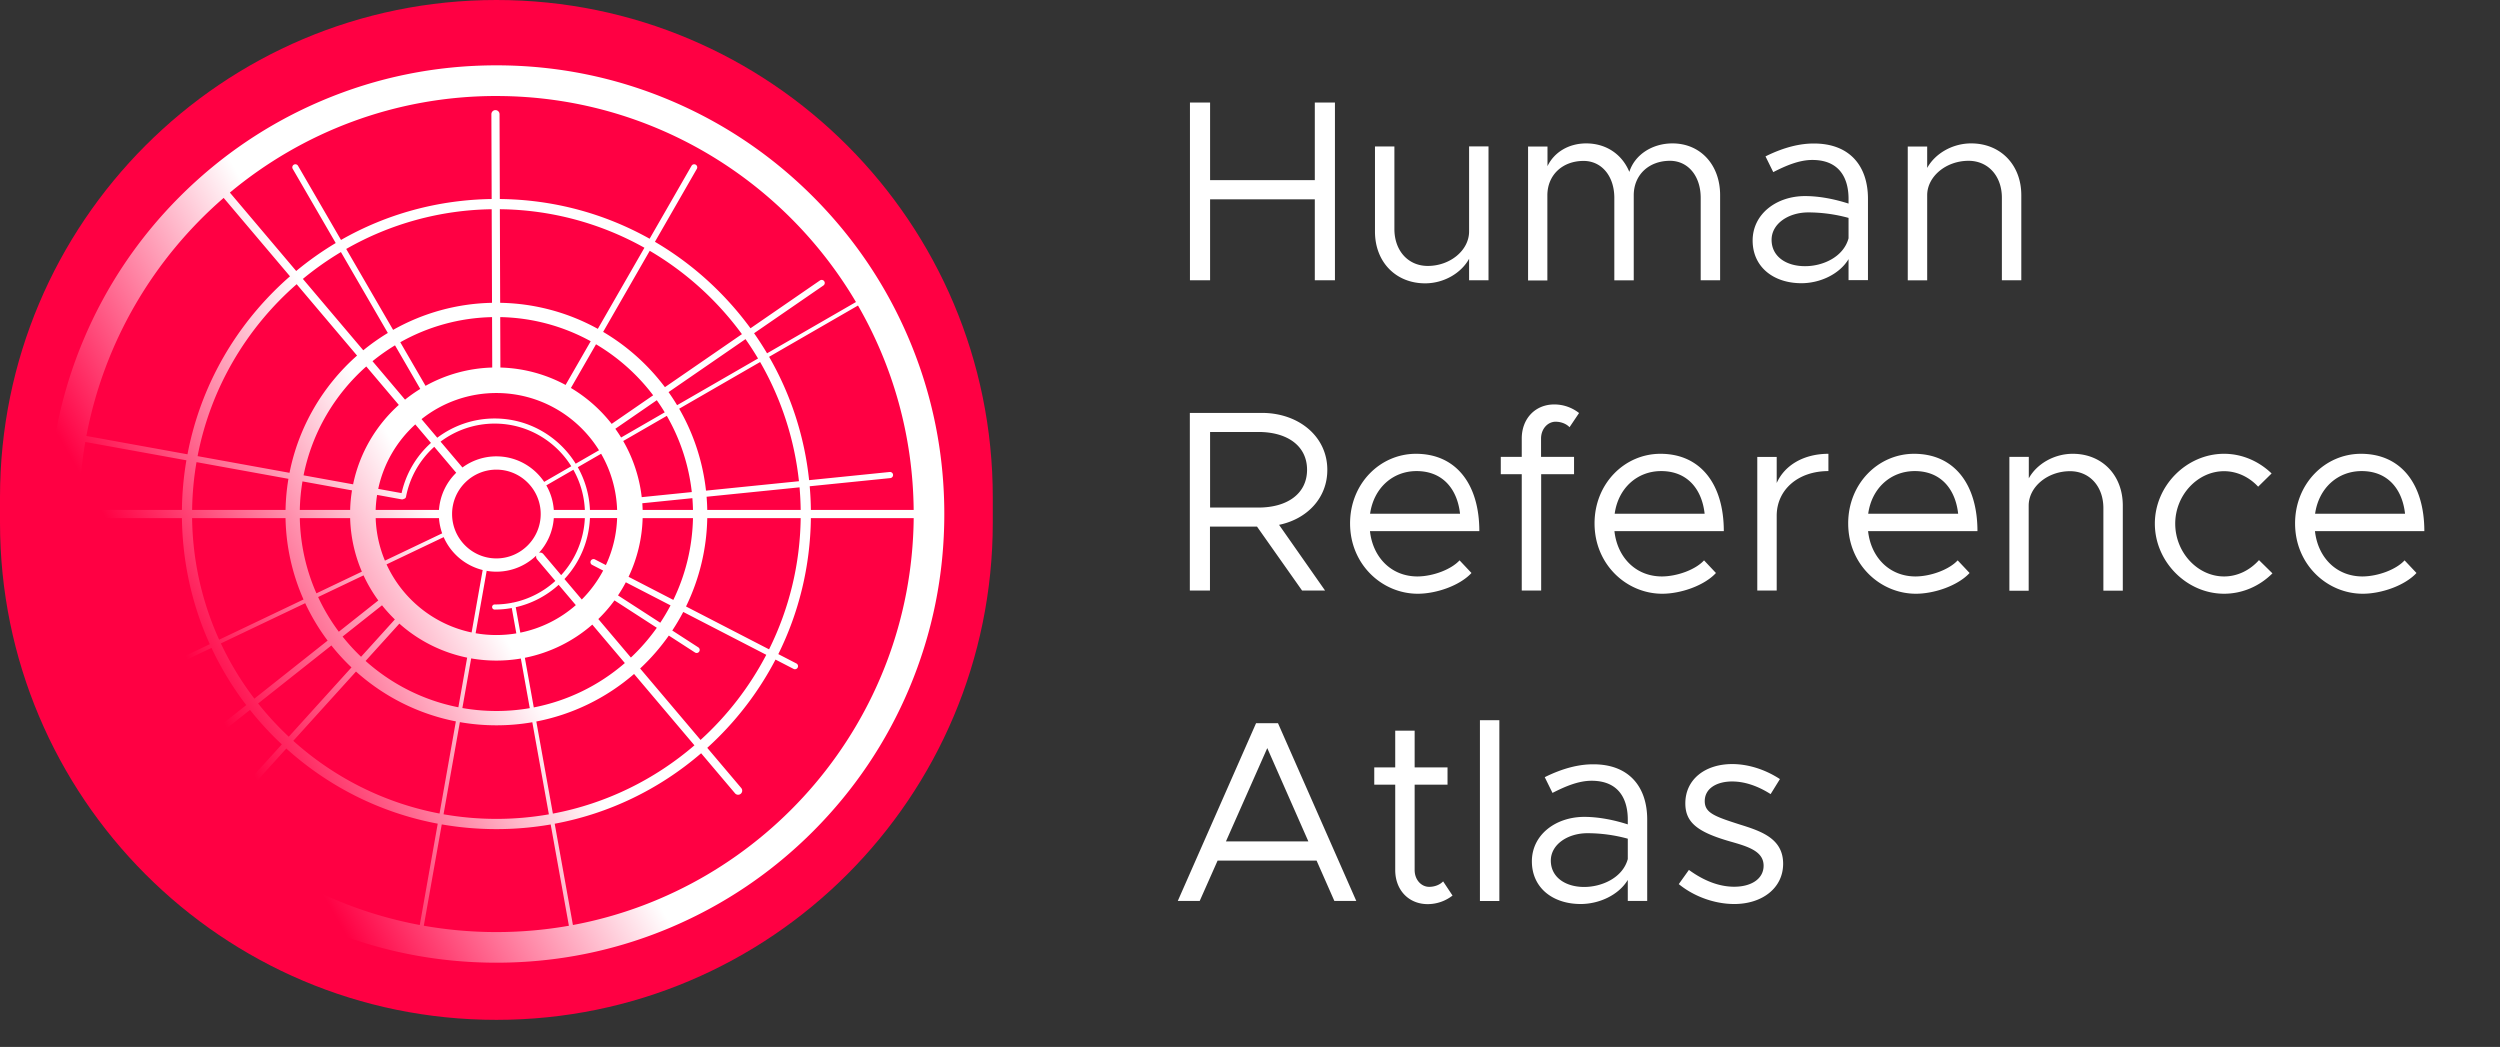 <svg xmlns="http://www.w3.org/2000/svg" width="554" height="232" fill="none" viewBox="0 0 554 232">
    <rect x="0" y="0" width="554" height="232" fill="#333333" stroke="none"/>
    <path fill="#FF0043" d="M220 110.189C220 49.333 170.751 0 110 0S0 49.333 0 110.189v5.622C0 176.667 49.249 226 110 226s110-49.333 110-110.189z"/>
    <path fill="url(#a)" d="M201.457 75.204c-5-11.84-12.156-22.472-21.27-31.603s-19.73-16.3-31.549-21.306c-12.239-5.185-25.238-7.816-38.637-7.816s-26.398 2.629-38.637 7.816c-11.82 5.008-22.433 12.177-31.55 21.306-9.115 9.129-16.27 19.763-21.268 31.603-5.176 12.26-7.803 25.281-7.803 38.703s2.624 26.443 7.803 38.703c5 11.839 12.156 22.472 21.269 31.603 9.113 9.129 19.73 16.3 31.549 21.306 12.24 5.185 25.238 7.815 38.637 7.815s26.398-2.628 38.637-7.815c11.819-5.009 22.436-12.177 31.549-21.306 9.114-9.131 16.272-19.764 21.27-31.603 5.176-12.26 7.802-25.281 7.802-38.703s-2.624-26.443-7.802-38.703M202.472 113H179.69a70 70 0 0 0-.26-5.244l17.866-1.811a.68.68 0 0 0 .605-.745.677.677 0 0 0-.743-.607l-17.859 1.812a69.2 69.2 0 0 0-8.867-27.335l19.698-11.364c7.708 13.363 12.181 28.82 12.339 45.294zm-184.941 0c.05-5.13.517-10.161 1.37-15.06l22.403 4.063a70.4 70.4 0 0 0-.992 10.997zm26.011-10.591 20.374 3.697a47 47 0 0 0-.64 6.894H42.576c.047-3.604.377-7.141.97-10.591zm96.263 43.304-7.219-8.534a32.7 32.7 0 0 0 3.585-4.13l9.38 6.066a44 44 0 0 1-5.746 6.598m-63.893-4.653 8.742-6.926a33 33 0 0 0 2.848 3.133l-7.49 8.276a44 44 0 0 1-4.1-4.483m5.257-59.85 7.208 8.52c-5.067 4.553-8.702 10.675-10.13 17.596l-10.977-1.992c1.901-9.519 6.901-17.928 13.897-24.125zm50.016 43.951 2.475 1.277a27 27 0 0 1-4.736 6.414l-3.84-4.537a21.1 21.1 0 0 0 5.646-13.506h6.022a26.7 26.7 0 0 1-2.489 10.413l-2.459-1.27a.68.68 0 0 0-.622 1.207zm-45.525-.095 12.658-6.036a12.82 12.82 0 0 0 8.643 7.286l-2.452 13.838c-8.393-1.759-15.352-7.467-18.849-15.088m6.37-31.019 3.471 4.103a21.08 21.08 0 0 0-6.51 11.126l-5.177-.94a26.83 26.83 0 0 1 8.218-14.289zm-3.04 16.61a.666.666 0 0 0 .504-.111.56.56 0 0 0 .477-.451 19.97 19.97 0 0 1 6.26-11.083l4.867 5.753a12.75 12.75 0 0 0-3.82 8.235H83.246c.039-1.127.145-2.239.319-3.328zm31.404 12.115a.9.9 0 0 0-.952-.281 12.74 12.74 0 0 0 3.28-7.677h6.88a20 20 0 0 1-5.25 12.636l-3.956-4.676zm-20.211-8.864c0-5.423 4.405-9.835 9.818-9.835 5.414 0 9.819 4.412 9.819 9.835s-4.405 9.836-9.819 9.836c-5.413 0-9.818-4.413-9.818-9.836m22.539-.906a12.7 12.7 0 0 0-1.659-5.445l5.994-3.457a19.9 19.9 0 0 1 2.545 8.902zm-2.134-6.215c-2.294-3.409-6.182-5.658-10.587-5.658a12.67 12.67 0 0 0-7.522 2.466l-4.848-5.728a19.96 19.96 0 0 1 11.984-3.999c7.153 0 13.442 3.781 16.979 9.453l-6.008 3.466zm-23.308 8.027c.084 1.175.323 2.307.703 3.376L85.3 124.24a26.7 26.7 0 0 1-2.05-9.425zm10.567 11.687a12.695 12.695 0 0 0 10.987-3.387.91.91 0 0 0 .181.831l4.051 4.789a19.97 19.97 0 0 1-9.31 4.784.403.403 0 0 0-.231.047 20 20 0 0 1-3.908.385.566.566 0 0 0 0 1.132 21 21 0 0 0 3.79-.342l1.011 5.618a26.8 26.8 0 0 1-9.021-.032zm6.444 8.058a21.06 21.06 0 0 0 9.505-4.963l3.806 4.499a26.7 26.7 0 0 1-12.298 6.1l-1.015-5.638zm16.441-21.554a21.05 21.05 0 0 0-2.696-9.469l5.172-2.984a26.66 26.66 0 0 1 3.546 12.453zm-3.157-10.248c-3.734-6.011-10.386-10.02-17.958-10.02-4.726 0-9.15 1.575-12.716 4.265l-3.49-4.123A26.6 26.6 0 0 1 110 87.095c9.586 0 18.012 5.074 22.741 12.684zm8.781-7.739 9.188-6.328a44 44 0 0 1 1.759 2.683l-9.665 5.577a33 33 0 0 0-1.282-1.932m-.814-1.089a32.7 32.7 0 0 0-9.027-7.956l5.562-9.68a43.9 43.9 0 0 1 12.662 11.304l-9.197 6.335zm-10.207-8.626a32.2 32.2 0 0 0-14.448-3.858l-.038-11.174A43.25 43.25 0 0 1 130.9 75.62l-5.565 9.682zm-16.256-3.856a32.17 32.17 0 0 0-14.778 4.055l-5.598-9.659a43.2 43.2 0 0 1 20.338-5.567l.038 11.173zM93.13 86.187a33 33 0 0 0-3.374 2.375l-7.208-8.52a44 44 0 0 1 4.984-3.516l5.598 9.659zm-15.128 22.481a33 33 0 0 0-.411 4.338H66.437c.043-2.151.244-4.264.59-6.329L78 108.668zm-.411 6.149c.115 4.2 1.03 8.201 2.6 11.86l-10.073 4.804a43.45 43.45 0 0 1-3.68-16.664h11.155zm2.968 12.686a32.6 32.6 0 0 0 3.273 5.556l-8.75 6.931a43.8 43.8 0 0 1-4.59-7.687zm7.94 10.691a32.3 32.3 0 0 0 15.022 7.54l-1.948 10.999c-7.796-1.537-14.85-5.162-20.56-10.268l7.488-8.271zm15.91 7.707a32.5 32.5 0 0 0 11.01.03l1.978 10.995a43.6 43.6 0 0 1-7.396.631c-2.52 0-5.09-.226-7.54-.656zm11.898-.133a32.3 32.3 0 0 0 14.948-7.354l7.208 8.518a43.44 43.44 0 0 1-20.178 9.831zm20.644-13.825a32 32 0 0 0 1.731-2.907l9.911 5.117a44 44 0 0 1-2.276 3.847zm2.341-4.121a32.3 32.3 0 0 0 3.117-13.007h11.155a43.5 43.5 0 0 1-4.354 18.126l-9.916-5.119zm3.117-14.819a32 32 0 0 0-.074-1.483l11.097-1.125q.103 1.294.132 2.608zm-.203-2.834a32.3 32.3 0 0 0-4.103-12.442l9.661-5.574a43.4 43.4 0 0 1 5.537 16.89zm8.299-19.599 17.936-10.347a67.15 67.15 0 0 1 8.607 26.414l-20.598 2.087a46.5 46.5 0 0 0-5.945-18.154m-.461-.779a47 47 0 0 0-1.894-2.898l17.054-11.744a67 67 0 0 1 2.776 4.293l-17.936 10.347zm-2.694-3.993a47.1 47.1 0 0 0-13.695-12.252l10.325-17.968a68 68 0 0 1 20.431 18.469l-17.063 11.75zm-14.873-12.924a46.35 46.35 0 0 0-21.64-5.771l-.07-20.74a66.9 66.9 0 0 1 32.038 8.54zm-23.448-5.77a46.4 46.4 0 0 0-21.915 5.998L76.72 55.17a66.9 66.9 0 0 1 32.238-8.803zm-23.086 6.682a47 47 0 0 0-5.44 3.838L67.118 61.807a68 68 0 0 1 8.431-5.95zm-6.82 5.01c-7.544 6.664-12.93 15.723-14.965 25.98l-20.372-3.698c2.907-15.077 10.83-28.383 21.957-38.098zm-15.849 36.021a46.6 46.6 0 0 0 3.985 18.027L48.56 141.76a67.2 67.2 0 0 1-5.99-26.943h20.704m4.36 18.851a47 47 0 0 0 4.966 8.289l-16.233 12.861a67.8 67.8 0 0 1-7.425-12.238l18.69-8.914zm5.798 9.365a47 47 0 0 0 4.457 4.865l-13.9 15.356a68 68 0 0 1-6.788-7.363zm5.456 5.782c6.142 5.5 13.738 9.401 22.131 11.043L97.4 180.28c-12.307-2.339-23.441-8.04-32.412-16.109zm23.021 11.21c2.629.462 5.335.704 8.094.704 2.76 0 5.371-.235 7.957-.681l3.67 20.411a67.672 67.672 0 0 1-23.342-.014l3.619-20.42zm16.939-.14a46.6 46.6 0 0 0 21.66-10.533l13.379 15.813c-8.79 7.562-19.538 12.899-31.368 15.131zm23.005-11.744a47 47 0 0 0 6.358-7.298l5.798 3.75a.674.674 0 0 0 .936-.202.68.68 0 0 0-.202-.939l-5.768-3.729a47 47 0 0 0 2.432-4.114l18.401 9.498a68 68 0 0 1-14.563 18.862l-13.39-15.828zm10.169-13.744a46.6 46.6 0 0 0 4.706-19.578h20.702a67.2 67.2 0 0 1-7.007 29.076l-18.401-9.5zm4.706-21.389a47 47 0 0 0-.147-2.928l20.598-2.087q.217 2.483.251 5.015zm-46.727-91.73c33.884 0 63.571 18.351 79.677 45.652L169.98 78.294a71 71 0 0 0-2.875-4.449l15.365-10.58a.678.678 0 1 0-.768-1.119l-15.39 10.599a71 71 0 0 0-7.023-8.201 70 70 0 0 0-14.156-10.96l9.285-16.162a.678.678 0 1 0-1.175-.68l-9.288 16.162c-10.047-5.63-21.387-8.678-33.194-8.803l-.064-18.797a.906.906 0 0 0-.904-.903h-.002c-.5 0-.902.407-.902.908l.063 18.794c-11.893.175-23.303 3.313-33.386 9.07L66.04 36.739a.678.678 0 1 0-1.173.681l9.527 16.438a70 70 0 0 0-8.756 6.195L50.942 42.679c16.03-13.36 36.626-21.405 59.061-21.405zm-60.44 22.579L64.26 61.23a72 72 0 0 0-3.547 3.313c-9.992 10.01-16.574 22.526-19.167 36.131l-22.404-4.066c3.96-20.907 14.954-39.349 30.42-52.752m-32.03 70.962h22.781c.125 9.79 2.247 19.259 6.175 27.933l-20.532 9.79c-5.291-11.506-8.295-24.276-8.424-37.723m8.806 38.545 20.528-9.788a69.5 69.5 0 0 0 7.7 12.673l-14.773 11.703a.678.678 0 0 0 .841 1.064L55.4 157.317a71 71 0 0 0 5.314 5.966c.57.571 1.148 1.123 1.733 1.671l-13.094 14.464a.68.68 0 0 0 .502 1.136.68.68 0 0 0 .502-.222l13.087-14.456c9.554 8.61 21.102 14.307 33.556 16.648l-3.98 22.458c-29.547-5.513-54.197-25.146-66.688-51.618zm67.576 51.781 3.978-22.456a70.4 70.4 0 0 0 12.108 1.044c4.102 0 8.096-.349 12.031-1.03l4.037 22.444a92.5 92.5 0 0 1-16.068 1.402c-5.479 0-10.86-.482-16.089-1.404zm33.045-.158-4.037-22.447c11.975-2.237 23.111-7.574 32.449-15.618l7.51 8.877a.903.903 0 0 0 1.273.105.91.91 0 0 0 .106-1.277l-7.533-8.905q1.305-1.183 2.558-2.439a70 70 0 0 0 12.568-17.119l4 2.065q.152.077.31.075a.68.68 0 0 0 .312-1.284l-4.003-2.067c4.597-9.263 7.086-19.508 7.219-30.134h22.782c-.432 44.876-32.878 82.218-75.514 90.165z"/>
    <path fill="#fff" d="M295.823 22.717V62.1h-4.462V44.165h-23.206v17.936h-4.462V22.717h4.462v17.196h23.206V22.717zM329.854 32.464V62.1h-4.303v-4.755c-1.717 3.144-5.545 5.442-9.742 5.442-6.521 0-11.115-4.755-11.115-11.464v-18.86h4.303v18.279c0 4.807 3.036 8.188 7.392 8.188 4.99 0 9.162-3.487 9.162-7.634v-18.86h4.303zM381.178 43.24V62.1h-4.304V43.823c0-4.808-2.798-8.189-6.811-8.189-4.7 0-8.026 3.144-8.026 7.634v18.86h-4.303V43.848c0-4.807-2.799-8.188-6.812-8.188-4.699 0-8.026 3.143-8.026 7.634v18.86h-4.277v-29.69h4.304v4.358c1.478-3.09 4.699-5.045 8.58-5.045 4.462 0 7.973 2.456 9.557 6.313 1.214-3.83 5.095-6.313 9.557-6.313 6.204 0 10.561 4.755 10.561 11.464M413.941 44.033v18.041h-4.303v-4.649c-2.112 3.487-6.521 5.336-10.428 5.336-6.231 0-10.825-3.619-10.825-9.456 0-5.89 5.28-9.853 11.617-9.853 3.221 0 6.6.687 9.636 1.664v-1.083c0-4.015-1.61-8.585-8.026-8.585-2.983 0-5.967 1.321-8.659 2.695l-1.717-3.487c4.251-2.113 7.789-2.853 10.666-2.853 8.079-.026 12.039 5.072 12.039 12.23m-4.303 8.77v-4.517a33.9 33.9 0 0 0-8.924-1.215c-4.409 0-8.131 2.51-8.131 6.075 0 3.672 3.194 5.838 7.392 5.838 3.881.026 8.528-1.981 9.663-6.181M447.92 43.24V62.1h-4.304V43.823c0-4.808-3.036-8.189-7.392-8.189-4.99 0-9.161 3.487-9.161 7.634v18.86h-4.304V32.464h4.304v4.754c1.716-3.143 5.544-5.441 9.742-5.441 6.521 0 11.115 4.755 11.115 11.464M283.441 116.304l10.191 14.554h-5.096l-9.979-14.158h-10.429v14.158h-4.461V91.501h15.972c8.132 0 14.494 5.203 14.494 12.599.027 6.208-4.435 10.91-10.692 12.204m-15.286-3.83h10.719c6.415 0 10.771-3.091 10.771-8.374s-4.356-8.373-10.771-8.373h-10.719zM323.439 124.176l2.64 2.799c-2.588 2.8-7.789 4.597-11.907 4.597-7.894 0-14.996-6.472-14.996-15.585 0-8.823 6.653-15.426 14.6-15.426 8.923 0 14.045 6.762 14.045 17.143h-24.236c.634 5.785 4.699 10.037 10.534 10.037 3.485-.026 7.471-1.558 9.32-3.565m-19.828-10.329h19.933c-.581-5.335-3.722-9.456-9.636-9.456-5.254 0-9.478 3.724-10.297 9.456M341.523 101.247h7.287v3.831h-7.287v25.78h-4.303v-25.78h-4.647v-3.831h4.647V97.18c0-4.412 2.983-7.555 7.207-7.555a8.88 8.88 0 0 1 5.492 1.902l-2.112 3.143c-.634-.687-1.769-1.215-3.089-1.215-1.716 0-3.221 1.559-3.221 3.725v4.067zM377.614 124.176l2.64 2.799c-2.588 2.8-7.789 4.597-11.907 4.597-7.894 0-14.996-6.472-14.996-15.585 0-8.823 6.653-15.426 14.6-15.426 8.923 0 14.045 6.762 14.045 17.143H357.76c.634 5.785 4.699 10.037 10.534 10.037 3.485-.026 7.498-1.558 9.32-3.565m-19.801-10.329h19.933c-.581-5.335-3.723-9.456-9.637-9.456-5.254 0-9.504 3.724-10.296 9.456M405.176 100.561v3.83c-6.706 0-11.458 4.121-11.458 9.905v16.562h-4.303v-29.61h4.303v5.784c1.769-3.962 6.02-6.471 11.458-6.471M433.821 124.176l2.641 2.799c-2.588 2.8-7.789 4.597-11.907 4.597-7.894 0-14.996-6.472-14.996-15.585 0-8.823 6.653-15.426 14.6-15.426 8.923 0 14.045 6.762 14.045 17.143h-24.236c.633 5.785 4.699 10.037 10.534 10.037 3.458-.026 7.471-1.558 9.319-3.565m-19.827-10.329h19.933c-.581-5.335-3.723-9.456-9.61-9.456-5.28 0-9.531 3.724-10.323 9.456M470.413 112.025v18.86h-4.303v-18.279c0-4.808-3.036-8.189-7.392-8.189-4.99 0-9.162 3.487-9.162 7.634v18.86h-4.277v-29.663h4.304v4.754c1.716-3.143 5.544-5.441 9.742-5.441 6.521 0 11.088 4.754 11.088 11.464M477.515 116.04c0-8.426 7.049-15.479 15.339-15.479 4.013 0 7.736 1.664 10.534 4.358l-2.983 2.932c-1.954-2.113-4.647-3.434-7.551-3.434-5.887 0-10.824 5.336-10.824 11.623 0 6.366 4.937 11.701 10.824 11.701 2.983 0 5.729-1.373 7.736-3.618l2.983 2.932c-2.799 2.8-6.6 4.517-10.719 4.517-8.29 0-15.339-7.106-15.339-15.532M532.852 124.176l2.64 2.799c-2.587 2.8-7.788 4.597-11.907 4.597-7.894 0-14.996-6.472-14.996-15.585 0-8.823 6.653-15.426 14.6-15.426 8.924 0 14.045 6.762 14.045 17.143h-24.236c.634 5.785 4.7 10.037 10.534 10.037 3.485-.026 7.498-1.558 9.32-3.565m-19.827-10.329h19.932c-.58-5.335-3.722-9.456-9.61-9.456-5.28 0-9.504 3.724-10.322 9.456M291.757 190.714h-21.939l-3.96 8.928H261l17.345-39.384h4.858l17.346 39.384h-4.858zm-1.821-4.253-9.109-20.683-9.161 20.683zM321.881 198.453a8.94 8.94 0 0 1-5.492 1.902c-4.25 0-7.207-3.143-7.207-7.554v-18.913h-4.647v-3.83h4.647v-8.136h4.303v8.136h7.287v3.83h-7.287v18.913c0 2.166 1.479 3.724 3.221 3.724 1.32 0 2.456-.528 3.089-1.215zM327.953 159.597h4.304v40.071h-4.304zM365.02 181.601v18.041h-4.303v-4.649c-2.112 3.487-6.521 5.336-10.429 5.336-6.23 0-10.824-3.619-10.824-9.457 0-5.89 5.28-9.852 11.616-9.852 3.195 0 6.601.686 9.637 1.664v-1.083c0-4.015-1.611-8.585-8.026-8.585-2.983 0-5.967 1.321-8.66 2.694l-1.716-3.486c4.251-2.114 7.789-2.853 10.666-2.853 8.079-.053 12.039 5.071 12.039 12.23m-4.303 8.769v-4.516a33.9 33.9 0 0 0-8.924-1.216c-4.409 0-8.131 2.51-8.131 6.076 0 3.671 3.221 5.837 7.392 5.837 3.881 0 8.528-2.007 9.663-6.181M372.016 195.918l2.245-3.144c3.379 2.457 6.758 3.725 10.032 3.725 3.907 0 6.521-1.823 6.521-4.649 0-3.223-3.432-4.253-7.445-5.389-7.155-2.06-9.9-4.173-9.9-8.426 0-5.389 4.461-8.717 10.375-8.717 3.67 0 7.445 1.268 10.587 3.328l-2.059 3.329c-2.984-1.902-5.888-2.8-8.528-2.8-3.326 0-6.072 1.479-6.072 4.358 0 2.589 2.165 3.381 7.683 5.151 4.752 1.479 9.689 3.09 9.689 8.717 0 5.441-4.7 8.928-10.825 8.928-4.171 0-8.765-1.532-12.303-4.411"/>
    <defs>
        <linearGradient id="a" x1="24.02" x2="196.127" y1="163.63" y2="64.434" gradientUnits="userSpaceOnUse">
            <stop offset=".12" stop-color="#fff" stop-opacity="0"/>
            <stop offset=".44" stop-color="#fff"/>
        </linearGradient>
    </defs>
</svg>
